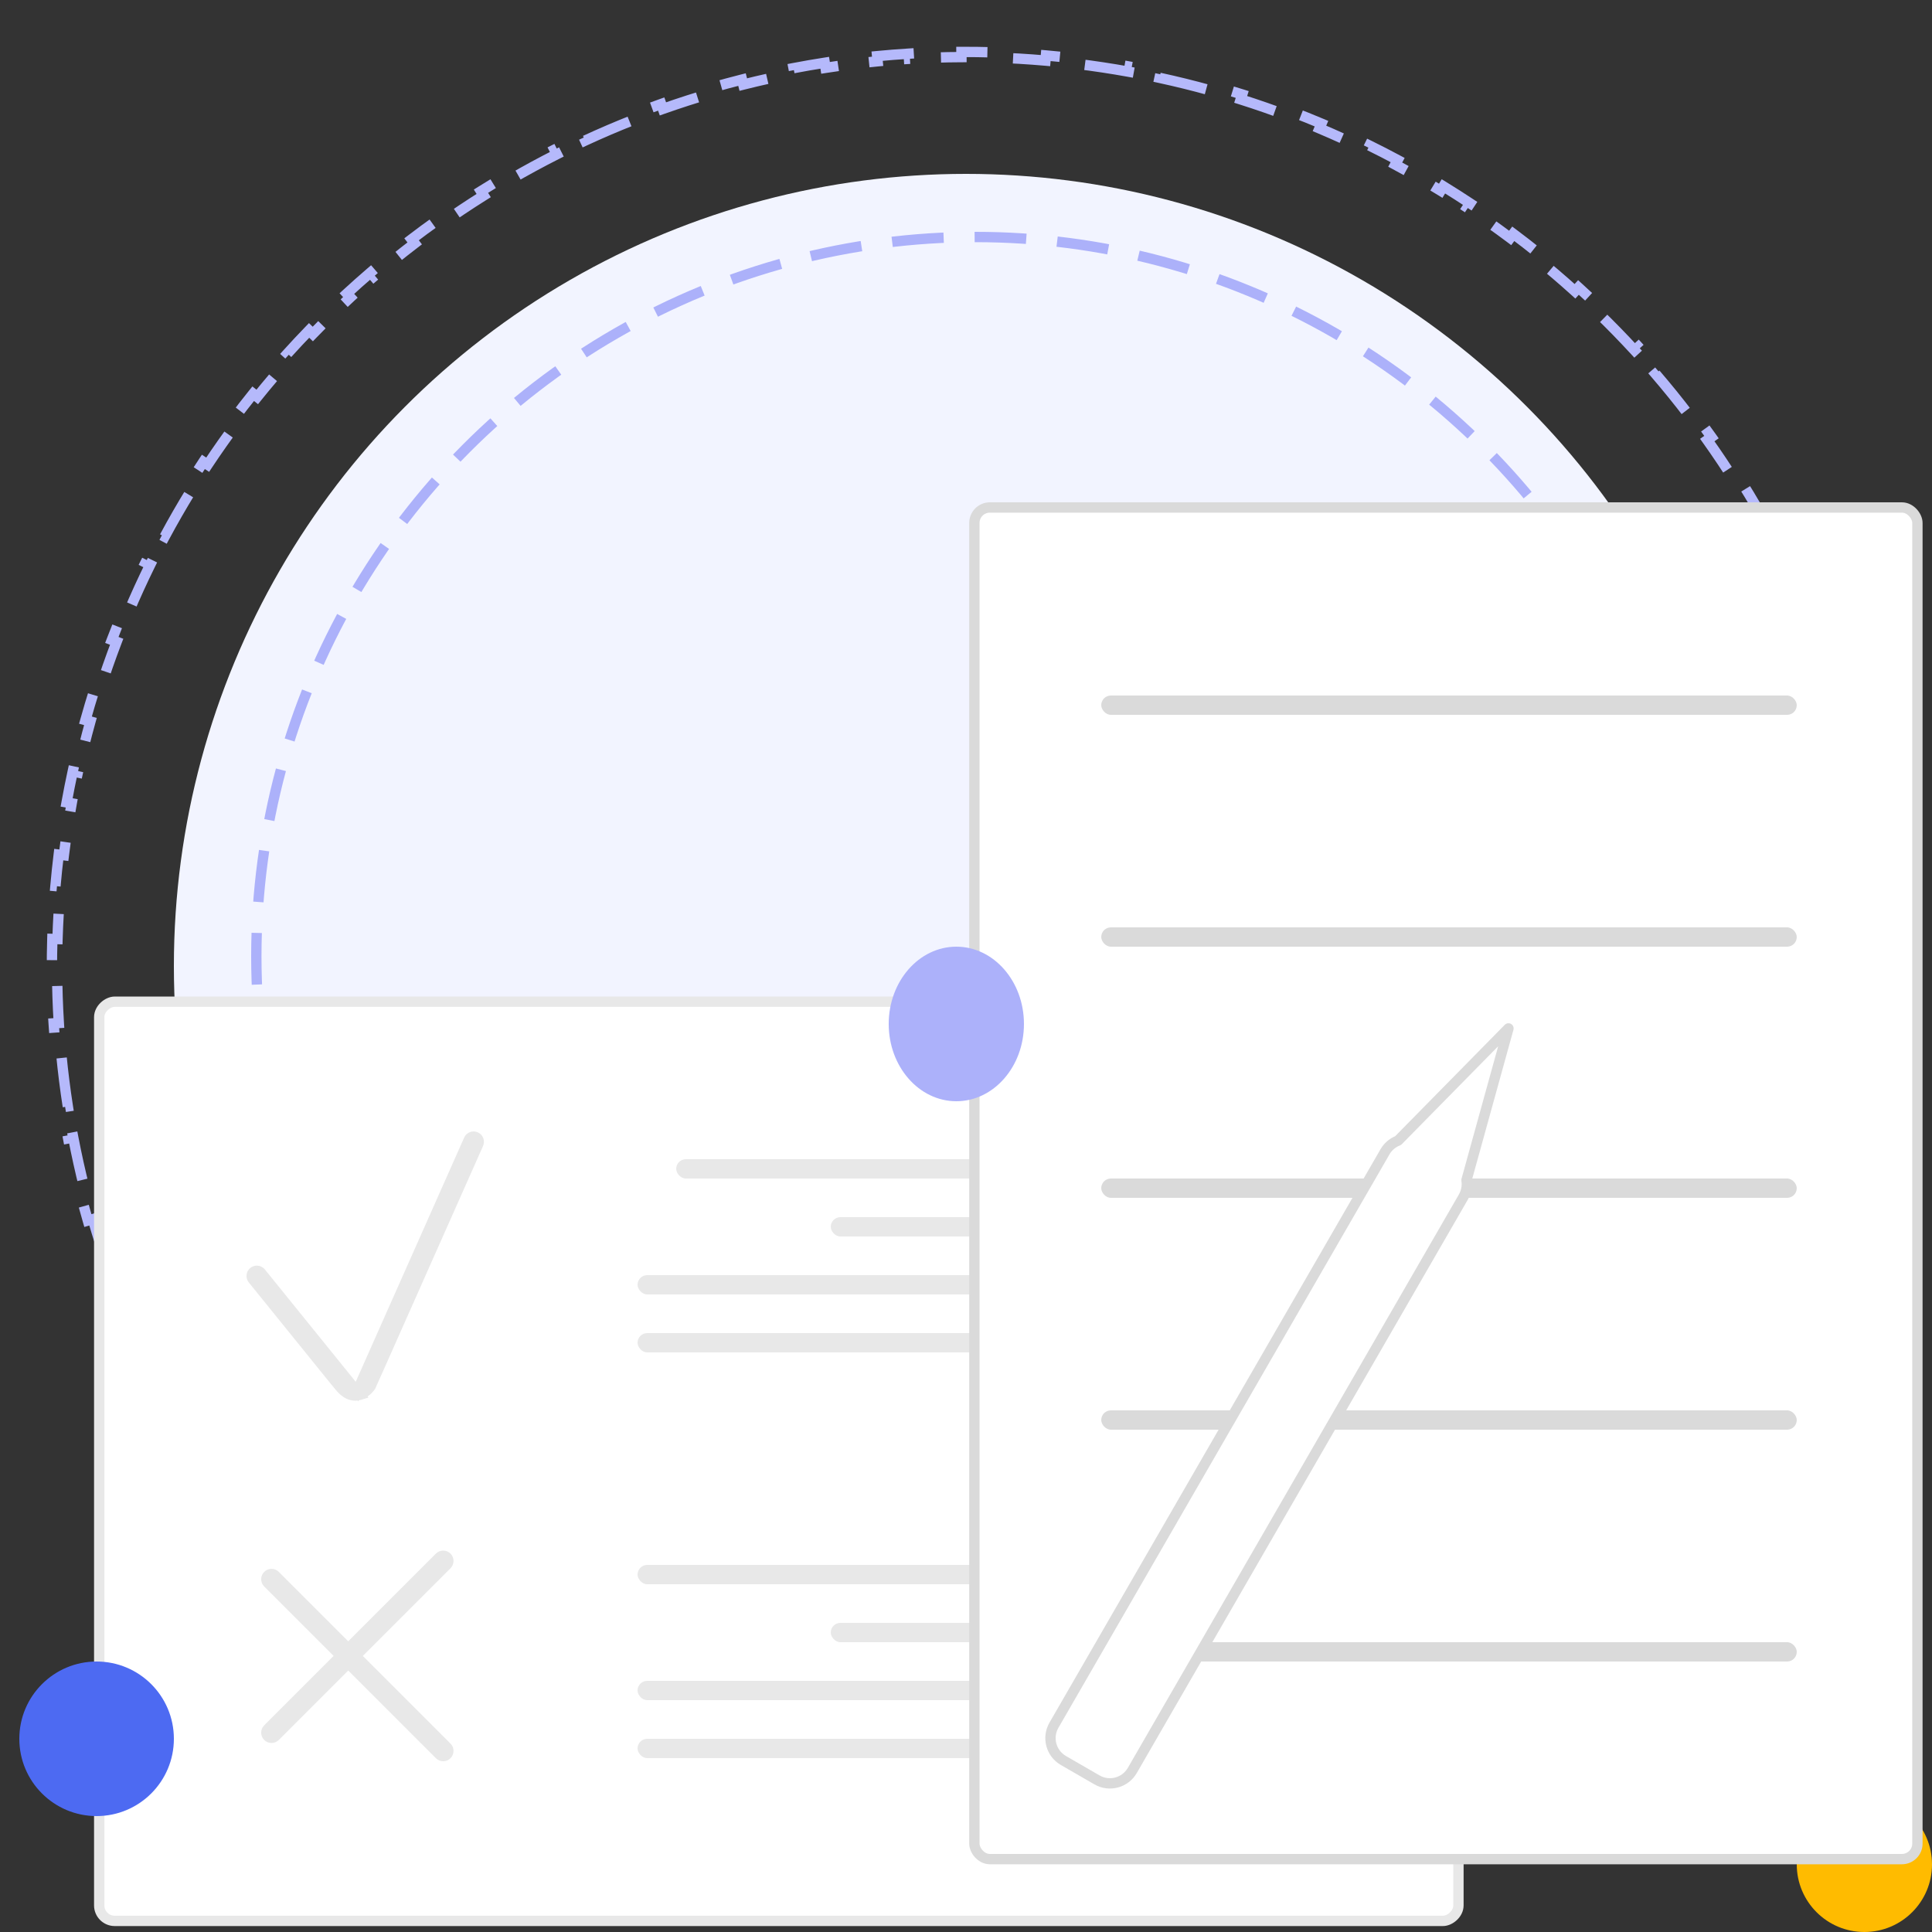 <svg width="187" height="187" viewBox="0 0 187 187" fill="none" xmlns="http://www.w3.org/2000/svg">
<rect x="0" y="0" width="187" height="187" fill="#333333" stroke="none"/>
<circle cx="93.5" cy="93.5" r="76.67" fill="#F2F4FF"/>
<path d="M181.973 93.058C181.977 94.076 181.964 95.097 181.933 96.122L181.433 96.107C181.408 96.953 181.37 97.801 181.32 98.651C181.27 99.501 181.209 100.348 181.135 101.191L181.633 101.235C181.544 102.256 181.438 103.272 181.315 104.282L180.818 104.221C180.612 105.912 180.359 107.588 180.06 109.245L180.552 109.334C180.37 110.342 180.171 111.343 179.955 112.338L179.467 112.232C179.106 113.895 178.699 115.54 178.247 117.165L178.729 117.299C178.455 118.286 178.164 119.265 177.856 120.237L177.38 120.086C176.867 121.707 176.31 123.306 175.708 124.883L176.175 125.061C175.81 126.018 175.429 126.967 175.033 127.907L174.572 127.713C173.912 129.277 173.208 130.817 172.462 132.332L172.911 132.553C172.458 133.472 171.991 134.381 171.508 135.281L171.067 135.045C170.265 136.54 169.422 138.008 168.538 139.449L168.964 139.711C168.429 140.583 167.879 141.445 167.315 142.296L166.898 142.02C165.962 143.434 164.986 144.818 163.972 146.172L164.372 146.472C163.759 147.29 163.132 148.098 162.492 148.894L162.103 148.58C161.04 149.901 159.941 151.19 158.806 152.446L159.177 152.781C158.492 153.539 157.793 154.286 157.083 155.02L156.724 154.672C155.545 155.889 154.332 157.071 153.086 158.218L153.425 158.586C152.673 159.278 151.909 159.957 151.134 160.623L150.808 160.244C149.523 161.347 148.207 162.414 146.861 163.442L147.164 163.839C146.352 164.459 145.529 165.065 144.696 165.658L144.406 165.25C143.027 166.23 141.618 167.171 140.182 168.072L140.448 168.495C139.582 169.038 138.707 169.566 137.823 170.079L137.572 169.647C136.109 170.495 134.62 171.303 133.106 172.068L133.332 172.514C132.42 172.974 131.5 173.42 130.571 173.849L130.361 173.395C128.827 174.105 127.27 174.771 125.691 175.393L125.874 175.858C124.924 176.232 123.967 176.59 123.001 176.932L122.834 176.461C121.243 177.024 119.631 177.543 118 178.016L118.139 178.496C117.159 178.78 116.172 179.048 115.179 179.299L115.057 178.814C113.421 179.227 111.767 179.594 110.097 179.913L110.191 180.404C109.19 180.596 108.184 180.77 107.172 180.927L107.095 180.433C105.429 180.692 103.747 180.904 102.053 181.067L102.101 181.565C101.088 181.663 100.07 181.743 99.049 181.806L99.018 181.307C97.336 181.411 95.643 181.467 93.939 181.473L93.941 181.973C92.924 181.977 91.903 181.964 90.878 181.933L90.893 181.434C90.047 181.408 89.199 181.37 88.349 181.32C87.498 181.271 86.651 181.209 85.808 181.135L85.765 181.633C84.744 181.544 83.728 181.438 82.718 181.315L82.778 180.819C81.087 180.613 79.412 180.359 77.754 180.06L77.665 180.552C76.658 180.37 75.656 180.171 74.662 179.956L74.768 179.467C73.104 179.107 71.459 178.7 69.834 178.248L69.7 178.729C68.714 178.455 67.734 178.164 66.763 177.857L66.913 177.38C65.293 176.868 63.693 176.31 62.117 175.709L61.938 176.176C60.981 175.811 60.033 175.43 59.093 175.033L59.287 174.572C57.723 173.912 56.182 173.208 54.667 172.462L54.447 172.911C53.528 172.459 52.618 171.991 51.719 171.508L51.955 171.068C50.46 170.266 48.991 169.422 47.551 168.538L47.289 168.964C46.417 168.429 45.555 167.879 44.704 167.315L44.98 166.899C43.566 165.962 42.181 164.986 40.828 163.972L40.528 164.373C39.709 163.76 38.902 163.133 38.106 162.493L38.419 162.103C37.099 161.041 35.81 159.941 34.554 158.807L34.219 159.178C33.46 158.492 32.714 157.794 31.98 157.083L32.328 156.724C31.111 155.545 29.928 154.332 28.781 153.086L28.414 153.425C27.721 152.673 27.042 151.909 26.377 151.134L26.756 150.808C25.653 149.524 24.586 148.207 23.558 146.861L23.16 147.164C22.54 146.352 21.934 145.53 21.342 144.696L21.75 144.407C20.77 143.027 19.828 141.618 18.928 140.182L18.504 140.448C17.962 139.583 17.433 138.708 16.92 137.823L17.353 137.572C16.504 136.109 15.697 134.62 14.932 133.106L14.486 133.332C14.025 132.42 13.58 131.5 13.151 130.571L13.604 130.362C12.895 128.828 12.229 127.27 11.607 125.692L11.142 125.875C10.768 124.925 10.409 123.967 10.068 123.002L10.539 122.835C9.975 121.243 9.456 119.631 8.984 118L8.503 118.14C8.219 117.159 7.952 116.173 7.701 115.18L8.186 115.057C7.773 113.421 7.406 111.767 7.087 110.098L6.596 110.192C6.404 109.191 6.23 108.184 6.072 107.172L6.566 107.096C6.307 105.429 6.096 103.748 5.932 102.053L5.435 102.101C5.337 101.088 5.256 100.071 5.193 99.049L5.693 99.018C5.589 97.337 5.533 95.643 5.526 93.94L5.026 93.942C5.022 92.924 5.035 91.903 5.066 90.878L5.566 90.893C5.592 90.047 5.629 89.199 5.679 88.349C5.729 87.499 5.791 86.652 5.864 85.809L5.366 85.765C5.455 84.744 5.562 83.728 5.685 82.718L6.181 82.779C6.387 81.088 6.64 79.412 6.94 77.754L6.448 77.666C6.63 76.658 6.829 75.657 7.044 74.662L7.533 74.768C7.893 73.105 8.3 71.46 8.752 69.835L8.27 69.701C8.545 68.714 8.836 67.735 9.143 66.763L9.62 66.914C10.132 65.293 10.69 63.694 11.291 62.117L10.824 61.939C11.189 60.982 11.57 60.033 11.967 59.093L12.428 59.287C13.088 57.723 13.791 56.183 14.537 54.668L14.089 54.447C14.541 53.528 15.009 52.619 15.491 51.719L15.932 51.955C16.734 50.46 17.578 48.992 18.462 47.551L18.035 47.289C18.57 46.417 19.12 45.555 19.684 44.704L20.101 44.98C21.038 43.566 22.014 42.182 23.027 40.828L22.627 40.528C23.24 39.71 23.867 38.902 24.507 38.106L24.897 38.42C25.959 37.099 27.058 35.81 28.193 34.554L27.822 34.219C28.508 33.461 29.206 32.714 29.917 31.98L30.276 32.328C31.454 31.111 32.667 29.929 33.913 28.782L33.575 28.414C34.327 27.722 35.09 27.043 35.865 26.377L36.191 26.756C37.476 25.653 38.792 24.586 40.139 23.558L39.835 23.161C40.647 22.541 41.47 21.934 42.303 21.343L42.593 21.75C43.973 20.77 45.381 19.829 46.817 18.928L46.551 18.505C47.417 17.962 48.292 17.434 49.177 16.921L49.428 17.353C50.891 16.505 52.38 15.697 53.893 14.932L53.668 14.486C54.579 14.025 55.499 13.58 56.428 13.151L56.638 13.605C58.172 12.895 59.729 12.229 61.308 11.607L61.125 11.142C62.075 10.768 63.033 10.41 63.998 10.068L64.165 10.539C65.757 9.976 67.369 9.457 68.999 8.984L68.86 8.504C69.84 8.22 70.827 7.952 71.82 7.701L71.942 8.186C73.579 7.773 75.233 7.406 76.902 7.087L76.808 6.596C77.809 6.404 78.815 6.23 79.827 6.073L79.904 6.567C81.571 6.308 83.252 6.096 84.946 5.933L84.898 5.435C85.911 5.337 86.929 5.257 87.951 5.194L87.982 5.693C89.663 5.589 91.356 5.533 93.06 5.527L93.058 5.027C94.076 5.022 95.097 5.036 96.121 5.067L96.106 5.566C96.952 5.592 97.8 5.63 98.651 5.679C99.501 5.729 100.348 5.791 101.191 5.865L101.234 5.367C102.256 5.456 103.271 5.562 104.281 5.685L104.221 6.181C105.912 6.387 107.587 6.641 109.245 6.94L109.334 6.448C110.342 6.63 111.343 6.829 112.338 7.044L112.232 7.533C113.895 7.893 115.54 8.3 117.165 8.752L117.299 8.271C118.286 8.545 119.265 8.836 120.237 9.143L120.086 9.62C121.707 10.132 123.306 10.69 124.883 11.291L125.061 10.824C126.018 11.189 126.967 11.57 127.907 11.967L127.712 12.428C129.277 13.088 130.817 13.792 132.332 14.538L132.553 14.089C133.471 14.541 134.381 15.009 135.281 15.492L135.044 15.932C136.54 16.734 138.008 17.578 139.449 18.462L139.71 18.036C140.582 18.571 141.444 19.121 142.296 19.684L142.02 20.101C143.433 21.038 144.818 22.014 146.172 23.028L146.471 22.628C147.29 23.241 148.097 23.867 148.893 24.507L148.58 24.897C149.901 25.959 151.19 27.059 152.445 28.193L152.781 27.823C153.539 28.508 154.285 29.206 155.019 29.917L154.671 30.276C155.888 31.455 157.071 32.668 158.218 33.914L158.586 33.575C159.278 34.327 159.957 35.091 160.623 35.866L160.243 36.192C161.347 37.476 162.413 38.793 163.441 40.139L163.839 39.836C164.459 40.648 165.065 41.47 165.657 42.304L165.25 42.593C166.23 43.973 167.171 45.382 168.071 46.818L168.495 46.552C169.038 47.417 169.566 48.292 170.079 49.177L169.646 49.428C170.495 50.891 171.303 52.38 172.067 53.894L172.514 53.668C172.974 54.58 173.419 55.5 173.849 56.429L173.395 56.638C174.104 58.172 174.771 59.73 175.392 61.308L175.858 61.125C176.232 62.075 176.59 63.033 176.932 63.998L176.46 64.165C177.024 65.757 177.543 67.369 178.016 69L178.496 68.861C178.78 69.841 179.048 70.827 179.298 71.82L178.813 71.943C179.226 73.579 179.593 75.233 179.913 76.902L180.404 76.808C180.595 77.809 180.77 78.816 180.927 79.828L180.433 79.904C180.692 81.571 180.904 83.252 181.067 84.947L181.565 84.898C181.662 85.912 181.743 86.929 181.806 87.951L181.307 87.982C181.41 89.663 181.466 91.357 181.473 93.06L181.973 93.058Z" stroke="#B5B9FB" stroke-dasharray="5 3"/>
<circle cx="94.435" cy="92.565" r="69.625" stroke="#ACB1FA" stroke-dasharray="5 3"/>
<rect x="9.603" y="185.925" width="88.969" height="131.56" rx="1.5" transform="rotate(-90 9.603 185.925)" fill="white" stroke="#E8E8E8"/>
<rect x="80.41" y="117.81" width="46.75" height="1.87" rx="0.935" fill="#E8E8E8"/>
<rect x="65.45" y="112.2" width="63.58" height="1.87" rx="0.935" fill="#E8E8E8"/>
<rect x="61.71" y="129.03" width="65.45" height="1.87" rx="0.935" fill="#E8E8E8"/>
<rect x="61.71" y="123.42" width="46.75" height="1.87" rx="0.935" fill="#E8E8E8"/>
<rect x="61.71" y="168.3" width="65.45" height="1.87" rx="0.935" fill="#E8E8E8"/>
<rect x="61.71" y="151.47" width="65.45" height="1.87" rx="0.935" fill="#E8E8E8"/>
<rect x="80.41" y="157.08" width="46.75" height="1.87" rx="0.935" fill="#E8E8E8"/>
<rect x="61.71" y="162.69" width="46.75" height="1.87" rx="0.935" fill="#E8E8E8"/>
<path fill-rule="evenodd" clip-rule="evenodd" d="M43.252 151.437C43.447 151.242 43.447 150.925 43.252 150.73C43.057 150.535 42.74 150.535 42.545 150.73L33.705 159.57L26.632 152.498C26.437 152.302 26.12 152.302 25.925 152.498C25.73 152.693 25.73 153.009 25.925 153.205L32.998 160.277L25.925 167.35C25.73 167.545 25.73 167.862 25.925 168.057C26.12 168.252 26.437 168.252 26.632 168.057L33.705 160.984L42.545 169.825C42.74 170.02 43.057 170.02 43.252 169.825C43.447 169.629 43.447 169.313 43.252 169.118L34.412 160.277L43.252 151.437Z" fill="#E8E8E8"/>
<path d="M43.252 150.73L43.605 150.376L43.605 150.376L43.252 150.73ZM43.252 151.437L43.605 151.791L43.605 151.791L43.252 151.437ZM42.545 150.73L42.191 150.376L42.191 150.376L42.545 150.73ZM33.705 159.57L33.351 159.924L33.705 160.277L34.058 159.924L33.705 159.57ZM26.632 152.498L26.985 152.144L26.985 152.144L26.632 152.498ZM25.925 152.498L26.278 152.851L26.278 152.851L25.925 152.498ZM25.925 153.205L26.278 152.851L26.278 152.851L25.925 153.205ZM32.998 160.277L33.351 160.631L33.705 160.277L33.351 159.924L32.998 160.277ZM25.925 167.35L26.278 167.703L26.278 167.703L25.925 167.35ZM25.925 168.057L26.278 167.703L26.278 167.703L25.925 168.057ZM26.632 168.057L26.985 168.411L26.985 168.411L26.632 168.057ZM33.705 160.984L34.058 160.631L33.705 160.277L33.351 160.631L33.705 160.984ZM42.545 169.825L42.191 170.178L42.191 170.178L42.545 169.825ZM43.252 169.825L42.898 169.471L42.898 169.471L43.252 169.825ZM43.252 169.118L43.605 168.764L43.605 168.764L43.252 169.118ZM34.412 160.277L34.058 159.924L33.705 160.277L34.058 160.631L34.412 160.277ZM42.898 151.083L42.898 151.083L43.605 151.791C43.996 151.4 43.996 150.767 43.605 150.376L42.898 151.083ZM42.898 151.083H42.898L43.605 150.376C43.215 149.986 42.582 149.986 42.191 150.376L42.898 151.083ZM34.058 159.924L42.898 151.083L42.191 150.376L33.351 159.217L34.058 159.924ZM26.278 152.851L33.351 159.924L34.058 159.217L26.985 152.144L26.278 152.851ZM26.278 152.851H26.278L26.985 152.144C26.595 151.753 25.962 151.753 25.571 152.144L26.278 152.851ZM26.278 152.851V152.851L25.571 152.144C25.181 152.534 25.181 153.168 25.571 153.558L26.278 152.851ZM33.351 159.924L26.278 152.851L25.571 153.558L32.644 160.631L33.351 159.924ZM26.278 167.703L33.351 160.631L32.644 159.924L25.571 166.996L26.278 167.703ZM26.278 167.703L26.278 167.703L25.571 166.996C25.181 167.387 25.181 168.02 25.571 168.411L26.278 167.703ZM26.278 167.703H26.278L25.571 168.411C25.962 168.801 26.595 168.801 26.985 168.411L26.278 167.703ZM33.351 160.631L26.278 167.703L26.985 168.411L34.058 161.338L33.351 160.631ZM42.898 169.471L34.058 160.631L33.351 161.338L42.191 170.178L42.898 169.471ZM42.898 169.471L42.898 169.471L42.191 170.178C42.582 170.569 43.215 170.569 43.605 170.178L42.898 169.471ZM42.898 169.471L42.898 169.471L43.605 170.178C43.996 169.788 43.996 169.154 43.605 168.764L42.898 169.471ZM34.058 160.631L42.898 169.471L43.605 168.764L34.765 159.924L34.058 160.631ZM42.898 151.083L34.058 159.924L34.765 160.631L43.605 151.791L42.898 151.083Z" fill="#E8E8E8"/>
<path fill-rule="evenodd" clip-rule="evenodd" d="M34.795 134.99C35.279 134.848 35.668 134.481 35.878 134.172L36.759 132.185L36.764 132.188L46.298 110.717C46.41 110.465 46.297 110.17 46.044 110.058C45.792 109.945 45.496 110.059 45.384 110.312L34.556 134.695L25.247 123.187C25.073 122.972 24.759 122.939 24.544 123.112C24.329 123.286 24.296 123.601 24.47 123.816L32.371 133.584L32.875 134.195C33.565 135.051 34.252 135.177 34.809 135.008L34.795 134.99Z" fill="#E8E8E8"/>
<path d="M34.795 134.99L34.654 134.51L33.934 134.721L34.406 135.304L34.795 134.99ZM35.878 134.172L36.291 134.454L36.317 134.417L36.335 134.375L35.878 134.172ZM36.759 132.185L37.005 131.75L36.525 131.478L36.302 131.983L36.759 132.185ZM36.764 132.188L36.517 132.623L36.997 132.894L37.22 132.391L36.764 132.188ZM46.298 110.717L46.755 110.92L46.755 110.92L46.298 110.717ZM46.044 110.058L45.841 110.515L45.841 110.515L46.044 110.058ZM45.384 110.312L45.841 110.515L45.841 110.515L45.384 110.312ZM34.556 134.695L34.167 135.009L34.681 135.645L35.013 134.898L34.556 134.695ZM25.247 123.187L24.858 123.501L24.858 123.501L25.247 123.187ZM24.544 123.112L24.858 123.501L24.858 123.501L24.544 123.112ZM24.47 123.816L24.081 124.13L24.081 124.13L24.47 123.816ZM32.371 133.584L31.982 133.898L31.985 133.902L32.371 133.584ZM32.875 134.195L33.264 133.881L33.261 133.877L32.875 134.195ZM34.809 135.008L34.955 135.487L35.665 135.271L35.198 134.694L34.809 135.008ZM34.935 135.47C35.562 135.286 36.036 134.828 36.291 134.454L35.465 133.891C35.299 134.134 34.997 134.41 34.654 134.51L34.935 135.47ZM36.335 134.375L37.216 132.388L36.302 131.983L35.421 133.97L36.335 134.375ZM36.513 132.62L36.517 132.623L37.01 131.753L37.005 131.75L36.513 132.62ZM37.22 132.391L46.755 110.92L45.841 110.515L36.306 131.985L37.22 132.391ZM46.755 110.92C46.979 110.416 46.752 109.825 46.247 109.601L45.841 110.515L45.841 110.515L46.755 110.92ZM46.247 109.601C45.742 109.376 45.151 109.604 44.927 110.109L45.841 110.515L45.841 110.515L46.247 109.601ZM44.927 110.109L34.099 134.492L35.013 134.898L45.841 110.515L44.927 110.109ZM34.945 134.38L25.636 122.872L24.858 123.501L34.167 135.009L34.945 134.38ZM25.636 122.872C25.289 122.443 24.659 122.376 24.23 122.724L24.858 123.501L24.858 123.501L25.636 122.872ZM24.23 122.724C23.8 123.071 23.734 123.701 24.081 124.13L24.858 123.501L24.858 123.501L24.23 122.724ZM24.081 124.13L31.982 133.898L32.76 133.269L24.858 123.501L24.081 124.13ZM31.985 133.902L32.489 134.513L33.261 133.877L32.757 133.266L31.985 133.902ZM32.486 134.509C32.874 134.99 33.289 135.301 33.723 135.457C34.162 135.614 34.584 135.599 34.955 135.487L34.664 134.53C34.478 134.586 34.277 134.593 34.061 134.515C33.84 134.436 33.566 134.256 33.264 133.881L32.486 134.509ZM35.198 134.694L35.183 134.675L34.406 135.304L34.421 135.323L35.198 134.694Z" fill="#E8E8E8"/>
<circle cx="180.455" cy="180.455" r="6.545" fill="#FFBB00"/>
<rect x="94.311" y="49.12" width="91.277" height="130.825" rx="1.5" fill="white" stroke="#DADADA"/>
<rect x="106.59" y="67.32" width="67.32" height="1.87" rx="0.935" fill="#DADADA"/>
<rect x="106.59" y="89.76" width="67.32" height="1.87" rx="0.935" fill="#DADADA"/>
<rect x="106.59" y="114.07" width="67.32" height="1.87" rx="0.935" fill="#DADADA"/>
<rect x="106.59" y="136.51" width="67.32" height="1.87" rx="0.935" fill="#DADADA"/>
<rect x="106.59" y="158.95" width="67.32" height="1.87" rx="0.935" fill="#DADADA"/>
<ellipse cx="92.564" cy="99.11" rx="6.545" ry="7.48" fill="#ACB1FA"/>
<ellipse cx="9.35" cy="168.3" rx="7.48" ry="7.48" fill="#4D6AF2"/>
<path fill-rule="evenodd" clip-rule="evenodd" d="M141.944 114.223L146.006 99.541L135.32 110.402C134.805 110.6 134.353 110.969 134.055 111.484L133.772 111.975L133.77 111.977L133.771 111.977L102.012 166.985C101.322 168.181 101.731 169.71 102.927 170.4L106.181 172.279C107.377 172.969 108.906 172.559 109.596 171.364L141.64 115.863C141.938 115.347 142.031 114.769 141.944 114.223Z" fill="white"/>
<path d="M146.006 99.541L146.488 99.674C146.549 99.455 146.453 99.222 146.256 99.108C146.059 98.994 145.809 99.028 145.65 99.19L146.006 99.541ZM141.944 114.223L141.462 114.09C141.443 114.159 141.439 114.231 141.45 114.302L141.944 114.223ZM135.32 110.402L135.499 110.868C135.566 110.843 135.626 110.803 135.676 110.753L135.32 110.402ZM134.055 111.484L133.622 111.234L134.055 111.484ZM133.772 111.975L134.129 112.325C134.158 112.295 134.184 112.261 134.205 112.225L133.772 111.975ZM133.77 111.977L133.414 111.626C133.305 111.737 133.254 111.891 133.274 112.044C133.295 112.197 133.386 112.333 133.52 112.41L133.77 111.977ZM133.771 111.977L134.204 112.227C134.342 111.988 134.26 111.682 134.021 111.544L133.771 111.977ZM102.012 166.985L101.579 166.735L101.579 166.735L102.012 166.985ZM109.596 171.364L110.029 171.614L110.029 171.614L109.596 171.364ZM141.64 115.863L141.207 115.613L141.207 115.613L141.64 115.863ZM145.524 99.408L141.462 114.09L142.426 114.357L146.488 99.674L145.524 99.408ZM135.676 110.753L146.362 99.892L145.65 99.19L134.963 110.051L135.676 110.753ZM134.488 111.734C134.726 111.322 135.088 111.027 135.499 110.868L135.14 109.935C134.522 110.173 133.979 110.617 133.622 111.234L134.488 111.734ZM134.205 112.225L134.488 111.734L133.622 111.234L133.339 111.725L134.205 112.225ZM134.126 112.328L134.129 112.325L133.416 111.624L133.414 111.626L134.126 112.328ZM134.021 111.544L134.02 111.544L133.52 112.41L133.521 112.41L134.021 111.544ZM102.445 167.235L134.204 112.227L133.338 111.727L101.579 166.735L102.445 167.235ZM103.177 169.967C102.22 169.415 101.893 168.191 102.445 167.235L101.579 166.735C100.751 168.17 101.242 170.005 102.677 170.833L103.177 169.967ZM106.431 171.846L103.177 169.967L102.677 170.833L105.931 172.712L106.431 171.846ZM109.163 171.114C108.611 172.07 107.388 172.398 106.431 171.846L105.931 172.712C107.366 173.54 109.201 173.049 110.029 171.614L109.163 171.114ZM141.207 115.613L109.163 171.114L110.029 171.614L142.073 116.113L141.207 115.613ZM141.45 114.302C141.52 114.738 141.445 115.2 141.207 115.613L142.073 116.113C142.43 115.494 142.542 114.8 142.438 114.145L141.45 114.302Z" fill="#DADADA"/>
</svg>
